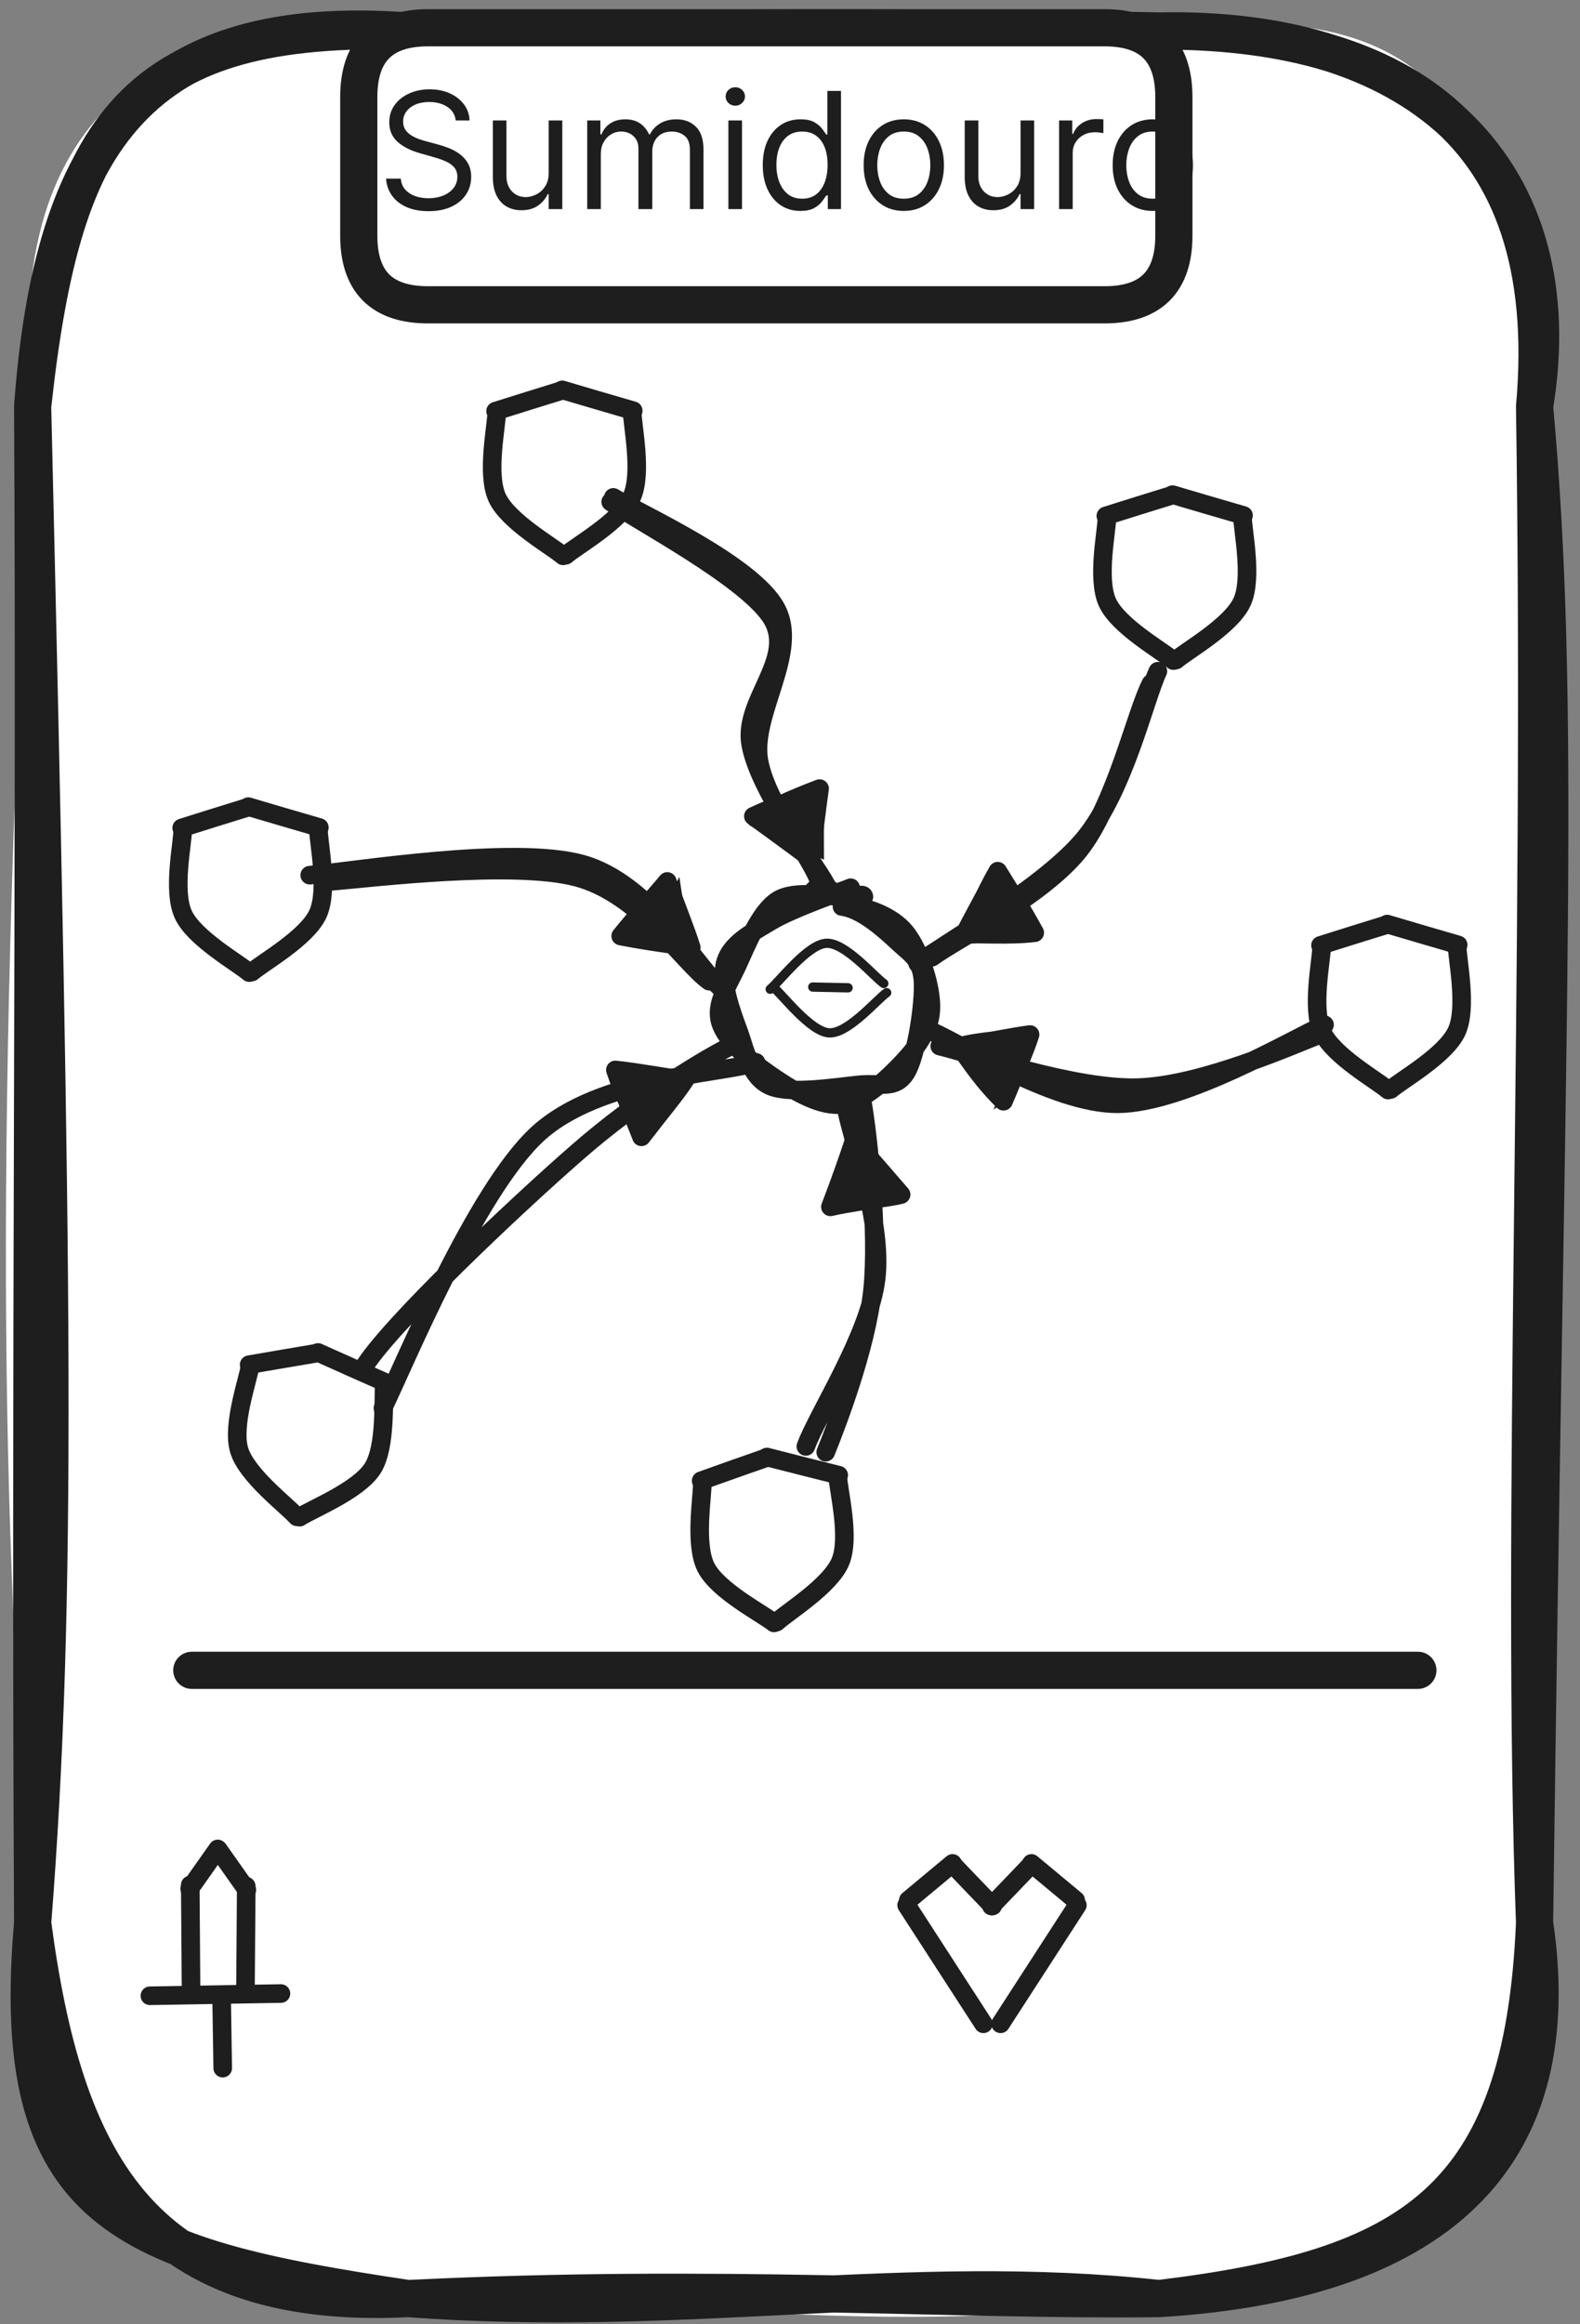 <svg width="85" height="125" viewBox="0 0 85 125" fill="none" xmlns="http://www.w3.org/2000/svg">
<rect x="0" y="0" width="85" height="125" fill="#808080" stroke="none"/>
<path d="M21.956 1.667C31.186 0.937 44.306 2.957 62.356 1.667C78.026 -0.593 81.246 7.137 82.556 21.867C80.526 54.377 84.386 80.677 82.556 103.417C82.616 117.057 76.836 120.697 62.356 123.617C48.956 125.607 40.686 124.017 21.956 123.617C5.556 123.097 0.016 113.617 1.756 103.417C0.006 81.617 -0.324 60.787 1.756 21.867C0.026 6.627 8.256 0.167 21.956 1.667Z" fill="white"/>
<path d="M21.956 1.667C34.416 3.067 49.026 1.797 62.356 1.667M21.956 1.667C36.016 1.477 50.706 1.417 62.356 1.667M21.956 1.667C7.246 1.277 3.416 6.517 1.756 21.867M21.956 1.667C7.776 0.627 2.806 7.477 1.756 21.867M62.356 1.667C74.716 1.627 83.916 6.657 82.556 21.867M62.356 1.667C76.506 1.357 84.646 9.267 82.556 21.867M82.556 21.867C84.016 38.057 83.206 52.817 82.556 103.417M82.556 21.867C83.026 52.887 81.776 82.287 82.556 103.417M82.556 103.417C81.916 118.397 75.876 121.977 62.356 123.617M82.556 103.417C84.346 115.437 78.056 122.667 62.356 123.617M62.356 123.617C48.736 122.137 36.856 124.717 21.956 123.617M62.356 123.617C51.496 123.757 38.686 122.787 21.956 123.617M21.956 123.617C7.446 124.347 3.416 115.987 1.756 103.417M21.956 123.617C6.496 121.317 0.396 119.057 1.756 103.417M1.756 103.417C3.126 85.927 2.866 69.027 1.756 21.867M1.756 103.417C1.596 73.677 1.896 46.727 1.756 21.867" stroke="#1E1E1E" stroke-width="2" stroke-linecap="round"/>
<path d="M23.031 1.493C36.051 1.493 49.071 1.493 59.421 1.493C61.901 1.493 63.151 2.733 63.151 5.223C63.151 6.863 63.151 8.503 63.151 12.673C63.151 15.153 61.901 16.393 59.421 16.393C45.001 16.393 30.581 16.393 23.031 16.393C20.541 16.393 19.301 15.153 19.301 12.673C19.301 10.823 19.301 8.963 19.301 5.223C19.301 2.733 20.541 1.493 23.031 1.493Z" fill="white"/>
<path d="M23.031 1.493C33.631 1.493 44.231 1.493 59.421 1.493M23.031 1.493C33.221 1.493 43.411 1.493 59.421 1.493M23.031 1.493C20.541 1.493 19.301 2.733 19.301 5.223M59.421 1.493C61.901 1.493 63.151 2.733 63.151 5.223M63.151 5.223C63.151 6.903 63.151 8.593 63.151 12.673M63.151 5.223C63.151 7.383 63.151 9.543 63.151 12.673M63.151 12.673C63.151 15.153 61.901 16.393 59.421 16.393M59.421 16.393C47.241 16.393 35.051 16.393 23.031 16.393M59.421 16.393C47.771 16.393 36.111 16.393 23.031 16.393M23.031 16.393C20.541 16.393 19.301 15.153 19.301 12.673M19.301 12.673C19.301 10.043 19.301 7.413 19.301 5.223M19.301 12.673C19.301 9.823 19.301 6.983 19.301 5.223" stroke="#1E1E1E" stroke-width="2" stroke-linecap="round"/>
<path d="M10.276 106.782C10.266 105.882 10.246 102.272 10.236 101.372" stroke="#1E1E1E" stroke-linecap="round"/>
<path d="M10.204 101.575C10.454 101.215 11.464 99.795 11.714 99.435" stroke="#1E1E1E" stroke-linecap="round"/>
<path d="M13.207 106.846C13.217 105.946 13.237 102.336 13.247 101.436" stroke="#1E1E1E" stroke-linecap="round"/>
<path d="M13.278 101.639C13.028 101.279 12.018 99.859 11.768 99.499" stroke="#1E1E1E" stroke-linecap="round"/>
<path d="M8.064 107.332C9.244 107.312 13.944 107.232 15.114 107.212" stroke="#1E1E1E" stroke-linecap="round"/>
<path d="M11.922 107.423C11.932 108.053 11.972 110.593 11.982 111.223" stroke="#1E1E1E" stroke-linecap="round"/>
<path d="M53.333 102.504C53.693 102.134 55.133 100.634 55.493 100.254" stroke="#1E1E1E" stroke-linecap="round"/>
<path d="M55.489 100.214C55.889 100.544 57.469 101.864 57.869 102.194" stroke="#1E1E1E" stroke-linecap="round"/>
<path d="M57.959 102.459C57.269 103.519 54.519 107.769 53.829 108.839" stroke="#1E1E1E" stroke-linecap="round"/>
<path d="M53.401 102.504C53.041 102.134 51.601 100.634 51.241 100.254" stroke="#1E1E1E" stroke-linecap="round"/>
<path d="M51.245 100.214C50.845 100.544 49.265 101.864 48.865 102.194" stroke="#1E1E1E" stroke-linecap="round"/>
<path d="M48.775 102.459C49.465 103.519 52.215 107.769 52.905 108.839" stroke="#1E1E1E" stroke-linecap="round"/>
<path d="M24.517 6.479C24.479 6.164 24.328 5.92 24.064 5.747C23.799 5.573 23.474 5.486 23.089 5.486C22.808 5.486 22.562 5.531 22.351 5.622C22.142 5.713 21.978 5.839 21.86 5.998C21.745 6.157 21.687 6.338 21.687 6.541C21.687 6.711 21.727 6.856 21.808 6.978C21.89 7.098 21.996 7.199 22.124 7.279C22.253 7.358 22.387 7.423 22.528 7.475C22.668 7.525 22.798 7.565 22.916 7.596L23.561 7.77C23.726 7.813 23.91 7.873 24.113 7.95C24.318 8.026 24.514 8.131 24.7 8.263C24.888 8.393 25.043 8.561 25.165 8.766C25.287 8.97 25.348 9.222 25.348 9.52C25.348 9.863 25.258 10.173 25.078 10.45C24.9 10.728 24.64 10.948 24.296 11.111C23.955 11.275 23.54 11.357 23.052 11.357C22.597 11.357 22.203 11.283 21.87 11.136C21.539 10.989 21.278 10.785 21.088 10.522C20.9 10.259 20.793 9.954 20.768 9.607H21.563C21.583 9.847 21.664 10.045 21.805 10.202C21.947 10.357 22.127 10.473 22.345 10.55C22.564 10.624 22.8 10.662 23.052 10.662C23.346 10.662 23.61 10.614 23.843 10.519C24.077 10.422 24.262 10.287 24.399 10.115C24.535 9.942 24.604 9.739 24.604 9.507C24.604 9.296 24.544 9.125 24.427 8.992C24.309 8.86 24.154 8.752 23.961 8.669C23.769 8.587 23.561 8.514 23.337 8.452L22.556 8.229C22.059 8.086 21.666 7.882 21.377 7.618C21.087 7.353 20.942 7.006 20.942 6.578C20.942 6.222 21.038 5.912 21.231 5.647C21.425 5.38 21.686 5.174 22.013 5.027C22.341 4.878 22.709 4.803 23.114 4.803C23.524 4.803 23.888 4.877 24.206 5.024C24.525 5.168 24.777 5.367 24.963 5.619C25.152 5.872 25.251 6.158 25.261 6.479H24.517ZM29.518 9.296V6.479H30.25V11.245H29.518V10.438H29.468C29.356 10.68 29.183 10.886 28.947 11.056C28.711 11.223 28.413 11.307 28.053 11.307C27.755 11.307 27.49 11.242 27.259 11.111C27.027 10.979 26.845 10.78 26.713 10.516C26.58 10.249 26.514 9.913 26.514 9.507V6.479H27.246V9.458C27.246 9.805 27.343 10.082 27.538 10.289C27.735 10.496 27.985 10.6 28.289 10.6C28.471 10.6 28.656 10.553 28.844 10.46C29.035 10.367 29.194 10.224 29.322 10.032C29.453 9.839 29.518 9.594 29.518 9.296ZM31.591 11.245V6.479H32.299V7.224H32.361C32.46 6.969 32.62 6.772 32.842 6.631C33.063 6.488 33.329 6.417 33.639 6.417C33.953 6.417 34.215 6.488 34.424 6.631C34.635 6.772 34.8 6.969 34.917 7.224H34.967C35.089 6.977 35.272 6.782 35.516 6.637C35.76 6.49 36.053 6.417 36.394 6.417C36.821 6.417 37.169 6.55 37.44 6.817C37.711 7.082 37.846 7.495 37.846 8.055V11.245H37.114V8.055C37.114 7.703 37.018 7.452 36.826 7.301C36.633 7.15 36.407 7.075 36.146 7.075C35.811 7.075 35.551 7.176 35.367 7.379C35.183 7.579 35.091 7.834 35.091 8.142V11.245H34.346V7.981C34.346 7.71 34.258 7.491 34.083 7.326C33.907 7.158 33.68 7.075 33.403 7.075C33.213 7.075 33.035 7.125 32.87 7.227C32.706 7.328 32.574 7.469 32.472 7.649C32.373 7.827 32.323 8.032 32.323 8.266V11.245H31.591ZM39.185 11.245V6.479H39.918V11.245H39.185ZM39.558 5.685C39.415 5.685 39.292 5.636 39.188 5.539C39.087 5.441 39.036 5.325 39.036 5.188C39.036 5.052 39.087 4.935 39.188 4.837C39.292 4.74 39.415 4.692 39.558 4.692C39.7 4.692 39.822 4.74 39.924 4.837C40.027 4.935 40.079 5.052 40.079 5.188C40.079 5.325 40.027 5.441 39.924 5.539C39.822 5.636 39.7 5.685 39.558 5.685ZM43.059 11.344C42.661 11.344 42.311 11.244 42.007 11.043C41.703 10.841 41.465 10.555 41.293 10.187C41.121 9.817 41.035 9.379 41.035 8.874C41.035 8.374 41.121 7.939 41.293 7.571C41.465 7.203 41.704 6.918 42.01 6.718C42.316 6.517 42.67 6.417 43.071 6.417C43.381 6.417 43.626 6.469 43.806 6.572C43.988 6.673 44.127 6.789 44.222 6.919C44.319 7.048 44.395 7.153 44.449 7.236H44.511V4.89H45.243V11.245H44.535V10.513H44.449C44.395 10.6 44.318 10.709 44.219 10.841C44.12 10.972 43.978 11.089 43.794 11.192C43.61 11.293 43.365 11.344 43.059 11.344ZM43.158 10.686C43.452 10.686 43.7 10.61 43.903 10.457C44.105 10.302 44.259 10.088 44.365 9.814C44.47 9.539 44.523 9.222 44.523 8.862C44.523 8.506 44.471 8.195 44.368 7.928C44.264 7.659 44.111 7.45 43.909 7.301C43.706 7.15 43.456 7.075 43.158 7.075C42.847 7.075 42.589 7.154 42.382 7.314C42.177 7.471 42.023 7.685 41.92 7.956C41.818 8.225 41.768 8.527 41.768 8.862C41.768 9.201 41.819 9.509 41.923 9.787C42.028 10.062 42.184 10.281 42.388 10.444C42.595 10.606 42.852 10.686 43.158 10.686ZM48.622 11.344C48.192 11.344 47.814 11.242 47.489 11.037C47.167 10.832 46.914 10.546 46.732 10.178C46.552 9.809 46.462 9.379 46.462 8.887C46.462 8.39 46.552 7.957 46.732 7.587C46.914 7.216 47.167 6.929 47.489 6.724C47.814 6.519 48.192 6.417 48.622 6.417C49.052 6.417 49.429 6.519 49.751 6.724C50.076 6.929 50.328 7.216 50.508 7.587C50.691 7.957 50.782 8.39 50.782 8.887C50.782 9.379 50.691 9.809 50.508 10.178C50.328 10.546 50.076 10.832 49.751 11.037C49.429 11.242 49.052 11.344 48.622 11.344ZM48.622 10.686C48.949 10.686 49.218 10.603 49.429 10.435C49.64 10.268 49.796 10.047 49.897 9.774C49.999 9.501 50.049 9.205 50.049 8.887C50.049 8.568 49.999 8.271 49.897 7.996C49.796 7.721 49.64 7.499 49.429 7.329C49.218 7.159 48.949 7.075 48.622 7.075C48.295 7.075 48.026 7.159 47.815 7.329C47.604 7.499 47.448 7.721 47.347 7.996C47.245 8.271 47.195 8.568 47.195 8.887C47.195 9.205 47.245 9.501 47.347 9.774C47.448 10.047 47.604 10.268 47.815 10.435C48.026 10.603 48.295 10.686 48.622 10.686ZM54.903 9.296V6.479H55.635V11.245H54.903V10.438H54.853C54.742 10.68 54.568 10.886 54.332 11.056C54.096 11.223 53.798 11.307 53.438 11.307C53.141 11.307 52.876 11.242 52.644 11.111C52.412 10.979 52.23 10.78 52.098 10.516C51.966 10.249 51.899 9.913 51.899 9.507V6.479H52.632V9.458C52.632 9.805 52.729 10.082 52.923 10.289C53.12 10.496 53.37 10.6 53.674 10.6C53.856 10.6 54.041 10.553 54.23 10.46C54.42 10.367 54.579 10.224 54.708 10.032C54.838 9.839 54.903 9.594 54.903 9.296ZM56.976 11.245V6.479H57.684V7.199H57.733C57.82 6.963 57.978 6.772 58.205 6.625C58.433 6.478 58.689 6.404 58.975 6.404C59.029 6.404 59.096 6.405 59.176 6.407C59.257 6.41 59.318 6.413 59.359 6.417V7.162C59.335 7.155 59.278 7.146 59.189 7.134C59.102 7.119 59.01 7.112 58.913 7.112C58.681 7.112 58.474 7.16 58.292 7.258C58.112 7.353 57.969 7.485 57.864 7.655C57.76 7.822 57.709 8.014 57.709 8.229V11.245H56.976ZM62.019 11.344C61.588 11.344 61.211 11.242 60.886 11.037C60.563 10.832 60.311 10.546 60.129 10.178C59.949 9.809 59.859 9.379 59.859 8.887C59.859 8.39 59.949 7.957 60.129 7.587C60.311 7.216 60.563 6.929 60.886 6.724C61.211 6.519 61.588 6.417 62.019 6.417C62.449 6.417 62.825 6.519 63.148 6.724C63.473 6.929 63.725 7.216 63.905 7.587C64.087 7.957 64.178 8.39 64.178 8.887C64.178 9.379 64.087 9.809 63.905 10.178C63.725 10.546 63.473 10.832 63.148 11.037C62.825 11.242 62.449 11.344 62.019 11.344ZM62.019 10.686C62.345 10.686 62.614 10.603 62.825 10.435C63.036 10.268 63.193 10.047 63.294 9.774C63.395 9.501 63.446 9.205 63.446 8.887C63.446 8.568 63.395 8.271 63.294 7.996C63.193 7.721 63.036 7.499 62.825 7.329C62.614 7.159 62.345 7.075 62.019 7.075C61.692 7.075 61.423 7.159 61.212 7.329C61.001 7.499 60.845 7.721 60.743 7.996C60.642 8.271 60.591 8.568 60.591 8.887C60.591 9.205 60.642 9.501 60.743 9.774C60.845 10.047 61.001 10.268 61.212 10.435C61.423 10.603 61.692 10.686 62.019 10.686Z" fill="#1E1E1E"/>
<path d="M10.319 89.829C21.308 89.829 65.288 89.829 76.278 89.829" stroke="#1E1E1E" stroke-width="2" stroke-linecap="round"/>
<path d="M45.011 47.48C45.011 47.48 45.045 47.53 45.111 47.63C45.185 47.723 45.238 47.826 45.272 47.94C45.312 48.06 45.328 48.173 45.322 48.28C45.322 48.4 45.298 48.516 45.252 48.63C45.212 48.743 45.155 48.846 45.081 48.94C45.008 49.033 44.922 49.113 44.822 49.18C44.715 49.246 44.605 49.293 44.492 49.32C44.378 49.346 44.265 49.356 44.151 49.35C44.032 49.336 43.915 49.306 43.801 49.26C43.695 49.213 43.595 49.15 43.502 49.07C43.415 48.99 43.342 48.896 43.282 48.79C43.221 48.69 43.181 48.58 43.161 48.46C43.142 48.34 43.138 48.226 43.151 48.12C43.165 48 43.198 47.886 43.252 47.78C43.305 47.673 43.375 47.576 43.462 47.49C43.548 47.403 43.645 47.333 43.752 47.28C43.858 47.226 43.971 47.193 44.092 47.18C44.205 47.166 44.318 47.17 44.431 47.19C44.551 47.21 44.661 47.25 44.761 47.31C44.868 47.37 44.962 47.443 45.041 47.53C45.121 47.623 45.185 47.723 45.231 47.83C45.278 47.943 45.308 48.06 45.322 48.18C45.328 48.293 45.318 48.406 45.291 48.52C45.258 48.633 45.212 48.743 45.151 48.85C45.085 48.95 45.005 49.036 44.911 49.11C44.818 49.183 44.715 49.24 44.602 49.28C44.488 49.326 44.371 49.35 44.252 49.35C44.138 49.356 44.025 49.34 43.911 49.3C43.798 49.266 43.695 49.213 43.602 49.14C43.502 49.073 43.452 49.04 43.452 49.04C43.452 49.04 43.425 49.003 43.371 48.93C43.312 48.863 43.265 48.79 43.231 48.71C43.191 48.63 43.165 48.543 43.151 48.45C43.138 48.363 43.132 48.28 43.132 48.2C43.138 48.106 43.155 48.02 43.181 47.94C43.208 47.853 43.245 47.77 43.291 47.69C43.338 47.616 43.395 47.55 43.462 47.49C43.522 47.423 43.588 47.366 43.661 47.32C43.742 47.273 43.825 47.236 43.911 47.21C43.992 47.183 44.078 47.166 44.172 47.16C44.252 47.16 44.335 47.166 44.422 47.18C44.515 47.193 44.602 47.22 44.681 47.26C44.761 47.293 44.835 47.34 44.901 47.4C44.975 47.453 45.011 47.48 45.011 47.48Z" fill="#1E1E1E"/>
<path d="M43.546 47.923C44.656 47.733 46.926 48.683 47.936 49.423C48.946 50.153 49.376 51.213 49.616 52.343C49.856 53.463 49.916 55.133 49.376 56.173C48.826 57.213 47.406 58.053 46.316 58.603C45.236 59.153 43.956 59.733 42.866 59.463C41.766 59.203 40.336 58.073 39.736 57.043C39.136 56.003 39.166 54.433 39.236 53.233C39.316 52.033 39.406 50.723 40.176 49.833C40.946 48.943 43.216 48.053 43.846 47.873C44.476 47.683 43.966 48.583 43.966 48.723M43.446 47.973C44.576 47.813 46.426 48.273 47.376 48.903C48.316 49.523 48.876 50.683 49.106 51.733C49.336 52.773 49.076 54.003 48.746 55.163C48.416 56.313 47.946 58.033 47.116 58.663C46.276 59.303 45.006 59.163 43.736 58.953C42.466 58.733 40.396 58.163 39.516 57.363C38.636 56.563 38.166 55.323 38.456 54.153C38.736 52.983 40.216 51.263 41.216 50.343C42.206 49.423 44.016 48.993 44.406 48.623C44.806 48.253 43.616 48.033 43.576 48.153" fill="white"/>
<path d="M45.426 48.643C46.526 48.753 47.936 49.193 48.716 50.143C49.486 51.093 50.156 53.133 50.076 54.353C49.996 55.573 49.076 56.623 48.246 57.463C47.416 58.303 46.236 59.353 45.106 59.403C43.966 59.463 42.486 58.543 41.426 57.803C40.366 57.073 39.046 55.963 38.756 54.983C38.456 54.013 39.136 53.053 39.646 51.963C40.156 50.863 40.856 49.053 41.816 48.433C42.766 47.813 44.606 48.253 45.386 48.213C46.156 48.183 46.446 48.043 46.476 48.223M45.296 48.753C46.396 48.893 47.626 50.033 48.346 50.703C49.076 51.373 49.586 51.633 49.656 52.793C49.716 53.953 49.316 56.763 48.746 57.683C48.166 58.613 47.416 58.223 46.196 58.343C44.986 58.463 42.506 58.873 41.436 58.403C40.356 57.923 40.146 56.603 39.746 55.493C39.336 54.393 38.736 52.743 39.026 51.753C39.316 50.753 40.386 50.193 41.476 49.543C42.576 48.883 44.986 48.043 45.586 47.813C46.186 47.593 45.106 47.933 45.076 48.183" stroke="#1E1E1E" stroke-linecap="round"/>
<path fill-rule="evenodd" clip-rule="evenodd" d="M41.435 53.2C41.935 52.791 43.445 50.781 44.455 50.73C45.475 50.681 47.025 52.531 47.545 52.891" fill="white"/>
<path d="M41.435 53.2C41.935 52.791 43.445 50.781 44.455 50.73C45.475 50.681 47.025 52.531 47.545 52.891" stroke="#1E1E1E" stroke-width="0.5" stroke-linecap="round"/>
<path fill-rule="evenodd" clip-rule="evenodd" d="M41.59 53.077C42.09 53.487 43.6 55.497 44.61 55.547C45.63 55.597 47.18 53.747 47.7 53.387" fill="white"/>
<path d="M41.59 53.077C42.09 53.487 43.6 55.497 44.61 55.547C45.63 55.597 47.18 53.747 47.7 53.387" stroke="#1E1E1E" stroke-width="0.5" stroke-linecap="round"/>
<path d="M43.724 53.084C44.044 53.094 45.304 53.114 45.624 53.124" stroke="#1E1E1E" stroke-width="0.5" stroke-linecap="round"/>
<path d="M49.371 51.818C50.761 50.758 56.181 47.718 58.341 45.098C60.491 42.478 61.581 37.608 62.291 36.098M50.141 51.478C51.461 50.508 56.081 48.198 58.041 45.748C60.011 43.288 61.111 38.288 61.921 36.758" stroke="#1E1E1E" stroke-linecap="round"/>
<path d="M44.574 47.85C44.064 46.64 41.304 43.47 40.834 40.94C40.364 38.41 43.054 35.06 41.744 32.7C40.444 30.33 34.424 27.62 32.994 26.75M44.044 47.32C43.504 45.92 40.794 42.37 40.384 40.03C39.964 37.7 42.804 35.49 41.554 33.31C40.294 31.14 34.104 27.92 32.854 26.99" stroke="#1E1E1E" stroke-linecap="round"/>
<path d="M38.842 53.187C37.532 52.107 35.002 47.487 31.302 46.467C27.602 45.447 19.072 46.847 16.662 47.067M38.152 52.767C36.772 51.787 34.432 48.077 31.022 47.177C27.622 46.287 20.092 47.207 17.732 47.407" stroke="#1E1E1E" stroke-linecap="round"/>
<path d="M40.671 57.135C38.831 57.755 32.251 57.905 28.901 61.005C25.561 64.105 21.721 73.445 20.601 75.735M39.551 56.135C38.081 56.835 34.401 59.045 31.061 61.965C27.721 64.875 20.851 71.355 19.511 73.625" stroke="#1E1E1E" stroke-linecap="round"/>
<path d="M49.796 55.331C51.396 55.911 56.586 59.391 60.156 59.361C63.736 59.321 69.556 55.871 71.256 55.111M50.556 56.261C52.306 56.671 57.816 58.611 61.246 58.491C64.676 58.381 69.646 56.161 71.136 55.581" stroke="#1E1E1E" stroke-linecap="round"/>
<path d="M45.533 59.639C45.833 61.279 47.503 65.759 47.133 68.779C46.773 71.809 43.953 76.109 43.353 77.789M46.393 59.269C46.703 61.029 47.263 66.219 46.943 69.359C46.613 72.489 45.003 76.669 44.423 78.099" stroke="#1E1E1E" stroke-linecap="round"/>
<path fill-rule="evenodd" clip-rule="evenodd" d="M54.351 59.103L51.096 56.136L55.083 55.611L53.451 59.667" fill="#1E1E1E"/>
<path d="M53.987 59.225C53.269 58.513 52.7 57.856 51.62 56.275M53.987 59.225C53.103 58.036 52.148 56.896 51.62 56.275M53.987 59.225C54.608 57.653 55.126 56.565 55.415 55.637M53.987 59.225C54.706 57.561 55.014 56.609 55.415 55.637M51.62 56.275C52.845 55.959 54.009 55.983 55.415 55.637M51.62 56.275C53.063 56.061 54.522 55.746 55.415 55.637" stroke="#1E1E1E" stroke-linecap="round"/>
<path fill-rule="evenodd" clip-rule="evenodd" d="M55.237 50.494L51.664 50.506L53.704 47.547L55.164 50.007" fill="#1E1E1E"/>
<path d="M55.666 50.162C54.223 50.334 52.62 50.182 51.886 50.258M55.666 50.162C54.692 50.178 53.69 50.188 51.886 50.258M55.666 50.162C54.926 48.796 54.312 47.906 53.676 46.853M55.666 50.162C55.044 49.242 54.434 48.042 53.676 46.853M51.886 50.258C52.467 49.366 52.942 48.139 53.676 46.853M51.886 50.258C52.225 49.544 52.616 48.892 53.676 46.853" stroke="#1E1E1E" stroke-linecap="round"/>
<path fill-rule="evenodd" clip-rule="evenodd" d="M44.315 42.661L44.328 46.238L40.294 44.374L44.361 42.618" fill="#1E1E1E"/>
<path d="M44.092 42.41C43.918 43.365 43.898 43.932 43.638 46.164M44.092 42.41C43.911 43.718 43.749 45.018 43.638 46.164M44.092 42.41C43.036 42.938 41.822 43.285 40.529 43.897M44.092 42.41C42.432 43.033 41.452 43.56 40.529 43.897M43.638 46.164C42.655 45.486 42.082 44.943 40.529 43.897M43.638 46.164C42.782 45.55 41.871 44.862 40.529 43.897" stroke="#1E1E1E" stroke-linecap="round"/>
<path fill-rule="evenodd" clip-rule="evenodd" d="M36.548 47.157L37.195 51.491L33.725 50.405L36.371 47.503" fill="#1E1E1E"/>
<path d="M35.899 47.404C36.186 48.177 36.481 49.162 37.189 50.958M35.899 47.404C36.307 48.584 36.838 49.85 37.189 50.958M35.899 47.404C34.917 48.616 34.124 49.595 33.392 50.34M35.899 47.404C35.217 48.229 34.296 49.207 33.392 50.34M37.189 50.958C36.171 50.738 34.849 50.543 33.392 50.34M37.189 50.958C36.174 50.766 35.228 50.695 33.392 50.34" stroke="#1E1E1E" stroke-linecap="round"/>
<path fill-rule="evenodd" clip-rule="evenodd" d="M33.573 57.778L37.066 57.828L34.811 60.772L33.285 57.118" fill="#1E1E1E"/>
<path d="M33.105 57.541C33.94 57.721 34.704 57.834 36.847 58.082M33.105 57.541C34.48 57.689 35.705 57.944 36.847 58.082M33.105 57.541C33.501 58.741 34.053 59.822 34.509 61.138M33.105 57.541C33.878 59.559 34.206 60.365 34.509 61.138M36.847 58.082C35.884 59.247 35.058 60.354 34.509 61.138M36.847 58.082C36.316 58.881 35.675 59.628 34.509 61.138" stroke="#1E1E1E" stroke-linecap="round"/>
<path fill-rule="evenodd" clip-rule="evenodd" d="M44.458 64.642L45.649 60.976L48.101 63.992L44.58 64.638" fill="#1E1E1E"/>
<path d="M44.674 64.905C45.179 63.661 45.632 62.366 45.947 61.344M44.674 64.905C45.177 63.6 45.695 62.119 45.947 61.344M44.674 64.905C46.556 64.476 47.674 64.455 48.478 64.242M44.674 64.905C45.59 64.69 47.031 64.502 48.478 64.242M45.947 61.344C46.489 62.011 47.092 62.726 48.478 64.242M45.947 61.344C46.842 62.347 47.773 63.425 48.478 64.242" stroke="#1E1E1E" stroke-linecap="round"/>
<path d="M26.661 22.111C27.261 21.922 29.651 21.172 30.251 20.991" stroke="#1E1E1E" stroke-linecap="round"/>
<path d="M30.246 20.967C30.886 21.157 33.426 21.907 34.066 22.087" stroke="#1E1E1E" stroke-linecap="round"/>
<path d="M34.008 22.091C34.008 22.861 34.578 25.441 33.988 26.731C33.398 28.021 31.038 29.341 30.438 29.861" stroke="#1E1E1E" stroke-linecap="round"/>
<path d="M26.724 22.123C26.724 22.893 26.154 25.473 26.744 26.763C27.334 28.053 29.694 29.373 30.294 29.893" stroke="#1E1E1E" stroke-linecap="round"/>
<path d="M59.492 27.745C60.092 27.555 62.482 26.805 63.082 26.625" stroke="#1E1E1E" stroke-linecap="round"/>
<path d="M63.078 26.601C63.718 26.791 66.258 27.541 66.898 27.721" stroke="#1E1E1E" stroke-linecap="round"/>
<path d="M66.84 27.725C66.84 28.495 67.41 31.075 66.82 32.365C66.23 33.655 63.87 34.975 63.27 35.495" stroke="#1E1E1E" stroke-linecap="round"/>
<path d="M59.556 27.756C59.556 28.526 58.986 31.107 59.576 32.397C60.166 33.687 62.526 35.007 63.126 35.526" stroke="#1E1E1E" stroke-linecap="round"/>
<path d="M71.04 50.841C71.64 50.651 74.03 49.901 74.63 49.721" stroke="#1E1E1E" stroke-linecap="round"/>
<path d="M74.626 49.696C75.266 49.886 77.805 50.636 78.445 50.816" stroke="#1E1E1E" stroke-linecap="round"/>
<path d="M78.388 50.82C78.388 51.59 78.958 54.17 78.368 55.46C77.778 56.75 75.418 58.07 74.818 58.59" stroke="#1E1E1E" stroke-linecap="round"/>
<path d="M71.103 50.852C71.103 51.622 70.534 54.202 71.124 55.492C71.713 56.782 74.073 58.102 74.674 58.622" stroke="#1E1E1E" stroke-linecap="round"/>
<path d="M37.721 79.635C38.313 79.422 40.674 78.584 41.267 78.382" stroke="#1E1E1E" stroke-linecap="round"/>
<path d="M41.261 78.358C41.907 78.524 44.474 79.179 45.12 79.335" stroke="#1E1E1E" stroke-linecap="round"/>
<path d="M45.062 79.337C45.091 80.107 45.756 82.664 45.214 83.975C44.673 85.286 42.363 86.692 41.783 87.234" stroke="#1E1E1E" stroke-linecap="round"/>
<path d="M37.784 79.648C37.813 80.418 37.339 83.017 37.976 84.284C38.614 85.551 41.021 86.783 41.64 87.28" stroke="#1E1E1E" stroke-linecap="round"/>
<path d="M13.404 73.393C14.024 73.285 16.493 72.86 17.111 72.761" stroke="#1E1E1E" stroke-linecap="round"/>
<path d="M17.11 72.736C17.719 73.01 20.137 74.091 20.747 74.355" stroke="#1E1E1E" stroke-linecap="round"/>
<path d="M20.688 74.368C20.586 75.131 20.807 77.764 20.051 78.964C19.294 80.164 16.779 81.158 16.116 81.594" stroke="#1E1E1E" stroke-linecap="round"/>
<path d="M13.466 73.396C13.364 74.16 12.456 76.641 12.869 77.998C13.282 79.355 15.445 80.977 15.97 81.573" stroke="#1E1E1E" stroke-linecap="round"/>
<path d="M9.775 44.526C10.375 44.336 12.765 43.586 13.365 43.406" stroke="#1E1E1E" stroke-linecap="round"/>
<path d="M13.36 43.381C14 43.571 16.54 44.321 17.18 44.501" stroke="#1E1E1E" stroke-linecap="round"/>
<path d="M17.123 44.505C17.123 45.275 17.693 47.855 17.103 49.145C16.513 50.435 14.153 51.755 13.553 52.275" stroke="#1E1E1E" stroke-linecap="round"/>
<path d="M9.838 44.537C9.838 45.307 9.268 47.887 9.858 49.177C10.448 50.467 12.808 51.787 13.408 52.307" stroke="#1E1E1E" stroke-linecap="round"/>
</svg>
